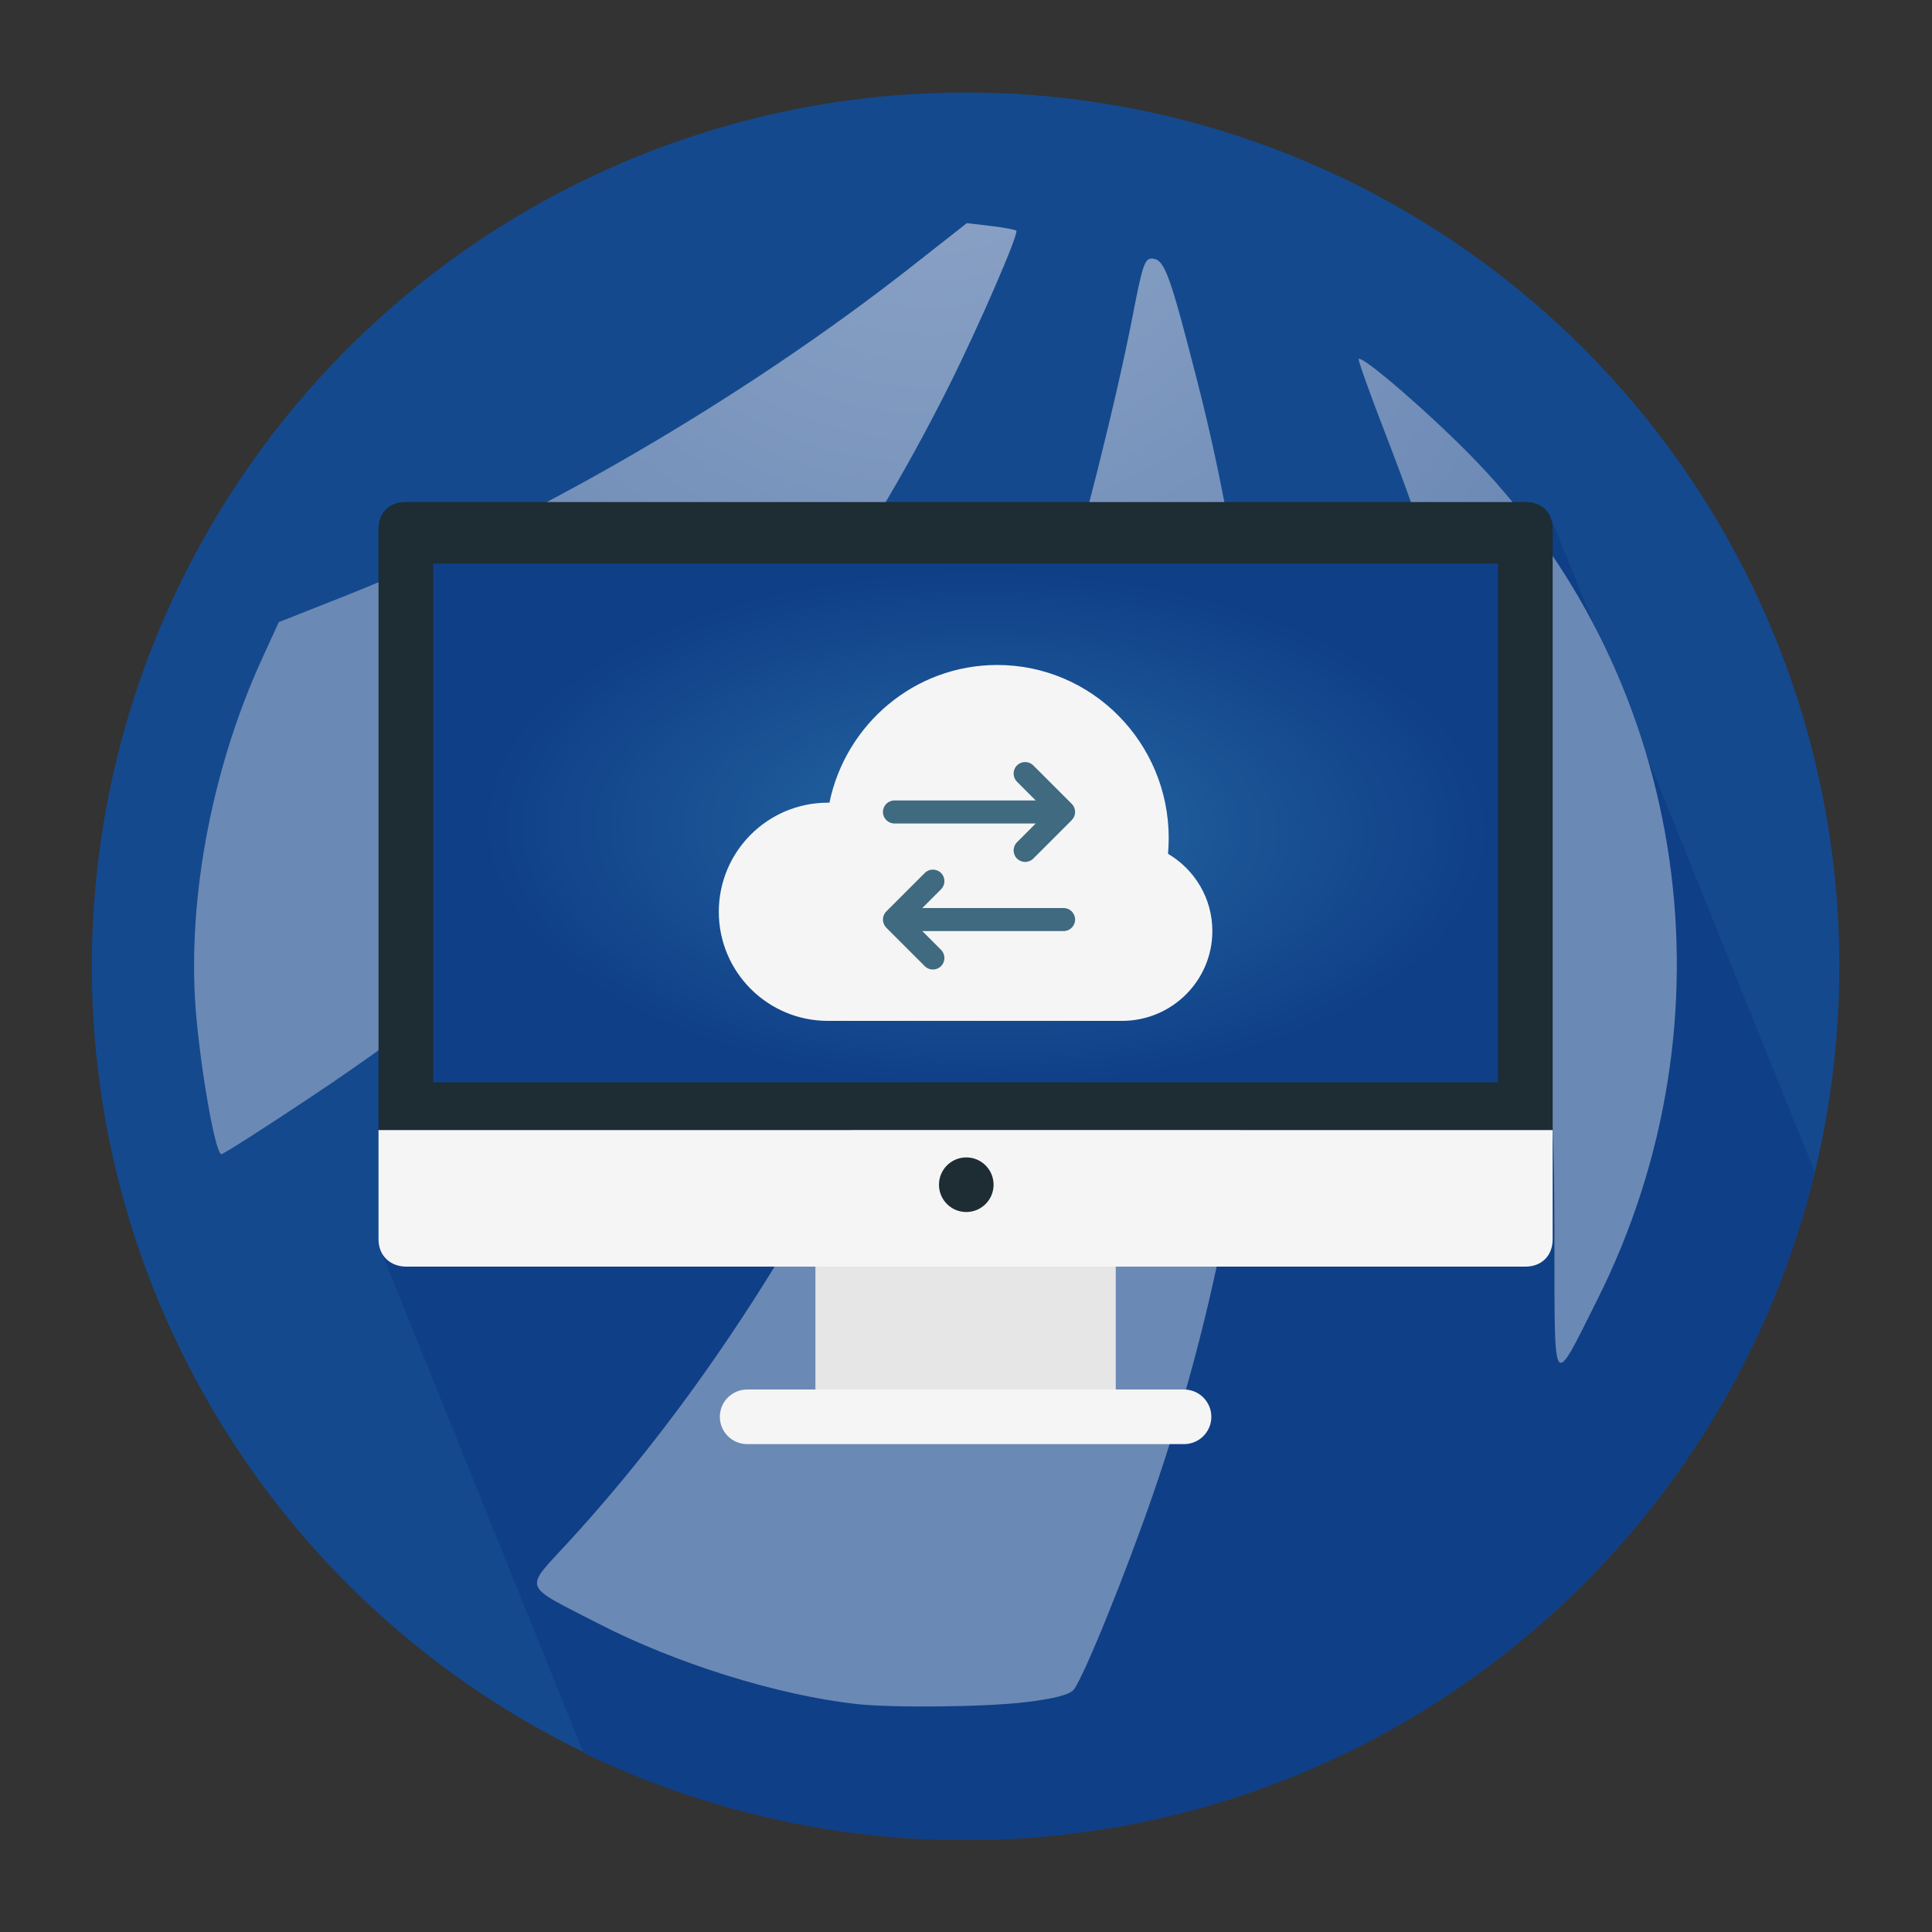 <?xml version="1.0" encoding="UTF-8"?>
<svg width="150mm" height="150mm" version="1.1" viewBox="0 0 150 150" xmlns="http://www.w3.org/2000/svg" xmlns:cc="http://creativecommons.org/ns#" xmlns:dc="http://purl.org/dc/elements/1.1/" xmlns:rdf="http://www.w3.org/1999/02/22-rdf-syntax-ns#" xmlns:xlink="http://www.w3.org/1999/xlink">
<rect x="0" y="0" width="150" height="150" fill="#333333" stroke="none"/>
<defs>
<radialGradient id="b" cx="100" cy="902.41" r="50.176" gradientTransform="matrix(1 0 0 1.001 -208.8 -141.46)" gradientUnits="userSpaceOnUse">
<stop stop-color="#8fa5c7" offset="0"/>
<stop stop-color="#6b89b5" offset="1"/>
</radialGradient>
<radialGradient id="a" cx="734.64" cy="367.94" r="156" gradientTransform="matrix(-.952 -.009 .005 -.487 959.65 401.4)" gradientUnits="userSpaceOnUse">
<stop stop-color="#2668a3" offset="0"/>
<stop stop-color="#0f3f87" offset="1"/>
</radialGradient>
</defs>
<g transform="translate(-40.368 -55.983)">
<g transform="matrix(.265 0 0 .265 225.2 27.427)">
<g transform="translate(-584.29 -7.143)">
<g transform="translate(-114.29 170)">
<circle cx="284" cy="228" r="256" fill="#14498e"/>
<path d="m532.77 288.38c-0.048-0.084-0.072-0.2-0.116-0.28-0.196-0.752-0.46-1.444-0.828-2.06-0.196-0.748-0.46-1.428-0.828-2.044-0.196-0.752-0.46-1.444-0.828-2.056-0.196-0.748-0.46-1.428-0.824-2.04-0.196-0.752-0.464-1.444-0.832-2.064-0.196-0.752-0.46-1.432-0.828-2.044-0.192-0.752-0.46-1.44-0.828-2.056-0.196-0.752-0.46-1.44-0.828-2.056-0.196-0.748-0.46-1.432-0.828-2.044-0.196-0.752-0.46-1.444-0.828-2.056-0.196-0.748-0.46-1.428-0.82-2.04-0.196-0.752-0.46-1.444-0.836-2.064-0.192-0.752-0.46-1.432-0.82-2.044-0.2-0.752-0.468-1.444-0.836-2.06-0.192-0.748-0.46-1.432-0.82-2.044-0.2-0.752-0.46-1.44-0.828-2.052-0.196-0.752-0.468-1.444-0.836-2.06-0.188-0.744-0.452-1.424-0.82-2.036-0.196-0.752-0.456-1.444-0.828-2.064-0.196-0.752-0.46-1.432-0.828-2.044-0.196-0.752-0.46-1.444-0.828-2.06-0.196-0.748-0.46-1.432-0.828-2.044-0.196-0.752-0.46-1.444-0.828-2.056-0.196-0.752-0.46-1.432-0.824-2.048-0.2-0.748-0.46-1.428-0.828-2.044-0.2-0.752-0.46-1.448-0.828-2.064-0.2-0.752-0.46-1.432-0.828-2.048-0.2-0.752-0.46-1.44-0.828-2.056-0.2-0.748-0.46-1.432-0.828-2.044-0.2-0.752-0.46-1.444-0.828-2.056-0.196-0.752-0.46-1.432-0.828-2.048-0.196-0.752-0.46-1.44-0.828-2.056-0.196-0.748-0.46-1.428-0.824-2.036-0.192-0.752-0.46-1.444-0.832-2.064-0.196-0.752-0.456-1.44-0.828-2.056-0.196-0.748-0.456-1.436-0.828-2.044-0.196-0.752-0.456-1.444-0.828-2.06-0.196-0.748-0.456-1.428-0.828-2.044-0.196-0.752-0.456-1.44-0.828-2.056-0.196-0.748-0.456-1.428-0.816-2.036-0.2-0.752-0.468-1.448-0.836-2.068-0.196-0.748-0.46-1.428-0.828-2.044-0.196-0.752-0.46-1.44-0.828-2.056-0.196-0.752-0.46-1.44-0.828-2.056-0.196-0.748-0.46-1.428-0.828-2.044-0.196-0.752-0.46-1.44-0.828-2.056-0.196-0.748-0.46-1.428-0.82-2.036-0.196-0.752-0.46-1.448-0.836-2.068-0.196-0.748-0.456-1.432-0.82-2.044-0.196-0.752-0.464-1.444-0.836-2.056-0.196-0.752-0.456-1.436-0.82-2.048-0.196-0.752-0.464-1.444-0.836-2.056-0.196-0.752-0.456-1.428-0.82-2.048-0.196-0.752-0.464-1.436-0.828-2.048-0.196-0.752-0.46-1.436-0.828-2.052-0.196-0.752-0.46-1.44-0.828-2.052-0.196-0.752-0.46-1.444-0.828-2.056-0.196-0.752-0.46-1.436-0.828-2.048-0.196-0.752-0.46-1.444-0.828-2.056-0.196-0.752-0.46-1.428-0.828-2.048-0.196-0.752-0.46-1.44-0.828-2.056-0.196-0.744-0.46-1.428-0.824-2.036-0.192-0.752-0.464-1.44-0.832-2.06-0.196-0.752-0.46-1.444-0.828-2.056-0.196-0.752-0.46-1.436-0.828-2.048-0.196-0.752-0.46-1.444-0.828-2.056-0.196-0.752-0.46-1.432-0.828-2.048-0.196-0.752-0.46-1.44-0.828-2.056-0.196-0.744-0.46-1.428-0.82-2.036-0.196-0.752-0.46-1.448-0.836-2.068-0.192-0.748-0.46-1.428-0.82-2.04-0.2-0.752-0.46-1.444-0.828-2.056-0.2-0.752-0.468-1.444-0.836-2.056-0.192-0.752-0.46-1.432-0.82-2.048-0.2-0.752-0.468-1.44-0.836-2.056-0.192-0.744-0.452-1.428-0.82-2.036-0.196-0.752-0.456-1.448-0.828-2.068-0.196-0.748-0.46-1.428-0.828-2.044-0.196-0.752-0.46-1.44-0.828-2.056-0.196-0.748-0.46-1.436-0.828-2.044-0.196-0.752-0.46-1.44-0.828-2.056-0.196-0.752-0.46-1.444-0.828-2.056-0.196-0.744-0.456-1.428-0.828-2.036-0.196-0.752-0.456-1.448-0.824-2.068-0.2-0.748-0.46-1.428-0.828-2.044-0.2-0.752-0.46-1.44-0.828-2.056-0.2-0.748-0.46-1.436-0.828-2.044-0.2-0.752-0.46-1.444-0.828-2.06-0.2-0.748-0.46-1.432-0.828-2.044-0.2-0.752-0.46-1.444-0.828-2.056-0.196-0.748-0.46-1.428-0.824-2.04-0.192-0.752-0.464-1.444-0.832-2.06-0.196-0.752-0.46-1.44-0.828-2.06-0.932-3.264-3.768-5.304-7.688-5.304h-328c-4.78 0-8 2.996-8 8v208c0 1.62 0.416 3.044 1.124 4.244 0.184 0.748 0.46 1.42 0.82 2.048 0.188 0.74 0.46 1.416 0.828 2.044 0.188 0.748 0.46 1.436 0.828 2.064 0.188 0.748 0.46 1.42 0.828 2.048 0.188 0.748 0.46 1.428 0.828 2.056 0.188 0.74 0.46 1.416 0.828 2.044 0.188 0.752 0.46 1.428 0.828 2.06 0.188 0.744 0.46 1.416 0.828 2.044 0.188 0.748 0.46 1.428 0.828 2.056 0.188 0.744 0.456 1.416 0.82 2.036 0.188 0.752 0.464 1.436 0.836 2.068 0.188 0.744 0.46 1.416 0.828 2.044 0.188 0.744 0.456 1.428 0.828 2.052 0.188 0.752 0.456 1.428 0.824 2.06 0.192 0.744 0.464 1.416 0.828 2.044 0.192 0.748 0.46 1.428 0.828 2.056 0.192 0.744 0.46 1.416 0.824 2.036 0.184 0.752 0.464 1.436 0.832 2.068 0.188 0.744 0.46 1.416 0.828 2.044 0.184 0.752 0.46 1.432 0.828 2.056 0.188 0.744 0.46 1.42 0.828 2.048 0.184 0.744 0.46 1.424 0.828 2.052 0.184 0.748 0.46 1.432 0.828 2.056 0.188 0.744 0.456 1.416 0.82 2.04 0.188 0.748 0.464 1.432 0.836 2.064 0.184 0.744 0.456 1.416 0.824 2.044 0.184 0.752 0.46 1.432 0.832 2.06 0.184 0.74 0.456 1.416 0.824 2.044 0.184 0.748 0.46 1.424 0.832 2.056 0.184 0.748 0.456 1.42 0.824 2.044 0.184 0.744 0.46 1.42 0.82 2.048 0.192 0.748 0.468 1.432 0.836 2.064 0.184 0.744 0.46 1.42 0.82 2.044 0.188 0.752 0.468 1.432 0.836 2.06 0.18 0.74 0.46 1.416 0.82 2.044 0.188 0.748 0.468 1.424 0.836 2.056 0.18 0.748 0.46 1.42 0.82 2.044 0.188 0.748 0.46 1.424 0.828 2.052 0.188 0.744 0.46 1.424 0.828 2.052 0.188 0.744 0.46 1.428 0.828 2.052 0.188 0.752 0.46 1.432 0.828 2.06 0.188 0.74 0.464 1.416 0.828 2.044 0.188 0.748 0.46 1.424 0.828 2.056 0.188 0.748 0.464 1.42 0.828 2.044 0.188 0.752 0.46 1.432 0.828 2.06 0.188 0.74 0.46 1.416 0.824 2.036 0.184 0.752 0.464 1.436 0.832 2.064 0.188 0.748 0.46 1.42 0.828 2.048 0.184 0.748 0.46 1.428 0.828 2.056 0.188 0.74 0.46 1.42 0.828 2.044 0.184 0.748 0.46 1.428 0.828 2.056 0.184 0.748 0.46 1.428 0.828 2.056 0.188 0.74 0.46 1.416 0.82 2.036 0.188 0.752 0.468 1.436 0.836 2.068 0.184 0.744 0.46 1.416 0.824 2.044 0.184 0.748 0.464 1.428 0.832 2.056 0.184 0.744 0.46 1.42 0.824 2.044 0.184 0.752 0.464 1.428 0.832 2.06 0.184 0.744 0.46 1.416 0.824 2.044 0.184 0.74 0.456 1.416 0.824 2.044 0.188 0.752 0.46 1.436 0.828 2.068 0.188 0.744 0.46 1.416 0.828 2.044 0.188 0.748 0.46 1.428 0.828 2.056 0.188 0.744 0.46 1.42 0.828 2.044 0.188 0.752 0.46 1.428 0.828 2.06 0.188 0.744 0.46 1.416 0.828 2.044 0.188 0.752 0.46 1.432 0.828 2.056 0.188 0.744 0.456 1.416 0.82 2.04 0.188 0.748 0.464 1.428 0.836 2.06 0.188 0.748 0.456 1.432 0.828 2.056 0.188 0.744 0.46 1.42 0.828 2.048 0.056 0.216 0.164 0.384 0.236 0.584 33.812 16.276 71.768 25.524 111.88 25.524 120.58 0 221.62-83.388 248.77-195.62z" fill="#0f3f87"/>
</g>
<g transform="matrix(4.329 0 0 4.327 630.37 -3157.4)" stroke-width=".929">
<path d="m-102.39 871.51c1.934-0.23 3.037-0.515 3.299-0.853 0.692-0.894 3.564-7.986 5.412-13.366 8.41-24.48 9.405-50.043 2.931-75.294-1.827-7.127-2.182-8.112-2.966-8.23-0.557-0.084-0.708 0.331-1.36 3.713-1.091 5.658-3.402 14.905-5.253 21.011-7.849 25.895-19.014 46.957-32.953 62.163-3.045 3.322-3.225 2.826 1.992 5.518 5.232 2.7 12.098 4.848 17.436 5.454 2.432 0.276 8.701 0.213 11.463-0.116zm38.732-27.259c9.494-18.944 6.217-41.71-8.167-56.741-2.827-2.954-7.722-7.215-7.986-6.952-0.058 0.058 0.763 2.353 1.826 5.1 5.262 13.6 8.95 27.546 10.709 40.5 0.577 4.248 0.705 6.785 0.715 14.136 0.014 10.336-0.168 10.087 2.904 3.957zm-87.115-13.688c8.021-5.345 13.519-9.85 20.31-16.644 9.953-9.957 16.876-19.476 22.906-31.5 2.006-4.001 4.766-10.359 4.577-10.548-0.071-0.071-0.853-0.215-1.738-0.32l-1.609-0.191-3.682 2.894c-11.439 8.992-25.914 17.412-38.46 22.372l-4.426 1.75-1.136 2.485c-3.514 7.687-5.169 16.879-4.418 24.536 0.412 4.203 1.301 9.004 1.667 9.004 0.136 0 2.841-1.728 6.01-3.84z" fill="url(#b)" stroke-width=".929"/>
</g>
<g transform="translate(28,-28)">
<path transform="translate(-114.29 170)" d="m84 304v-176c0-5.004 3.22-8 8-8h328c4.78 0 8 2.996 8 8v176z" fill="#1e2c33"/>
<path transform="translate(-114.29 170)" d="m84 304v32c0 4.78 3.408 8 8.188 8h327.81c4.78 0 8-3.22 8-8v-32z" fill="#f5f5f5"/>
<path transform="translate(-114.29 170)" d="m328 388c0-4.416-3.584-8-8-8h-128c-4.416 0-8 3.584-8 8s3.584 8 8 8h128c4.416 0 8-3.584 8-8z" fill="#f5f5f5"/>
<rect transform="translate(-114.29 170)" x="212" y="344" width="88" height="36" fill="#e6e6e6"/>
<circle transform="translate(-114.29 170)" cx="256.2" cy="320" r="8" fill="#1e2c33"/>
<rect transform="translate(-114.29 170)" x="100" y="138" width="312" height="152" fill="url(#a)"/>
<path transform="translate(-114.29 170)" d="m315.3 223.04c0.132-1.5 0.212-3.02 0.212-4.56 0-28.028-22.492-50.752-50.236-50.752-24.212 0-44.424 17.32-49.172 40.368-0.156 0-0.296-0.024-0.444-0.024-17.656 0-31.964 14.312-31.964 31.964s14.308 31.964 31.964 31.964h86.152c14.628 0 26.484-11.784 26.484-26.328 0-9.64-5.22-18.044-12.996-22.632z" fill="#f5f5f5"/>
<g transform="matrix(.563 0 0 .563 579.96 180.04)">
<g transform="translate(-38.571 -27.143)" fill="#3f6a80">
<path d="m-683.3 381.47c-0.32-0.788-0.8-1.488-1.404-2.068l-19.912-19.912c-2.344-2.344-6.14-2.344-8.484 0s-2.344 6.14 0 8.484l9.744 9.744h-73.5c-3.312 0-6 2.688-6 6s2.688 6 6 6h73.516l-9.76 9.764c-2.344 2.344-2.344 6.136 0 8.48 1.172 1.172 2.708 1.756 4.244 1.756s3.072-0.584 4.24-1.744l20-20c0.016-0.016 0.024-0.044 0.04-0.06 0.532-0.544 0.964-1.184 1.26-1.896 0.016-0.04 0.02-0.076 0.036-0.116 0.268-0.68 0.424-1.412 0.424-2.184 0-0.788-0.16-1.536-0.436-2.228-4e-3 -4e-3 -4e-3 -0.012-8e-3 -0.02z"/>
<path d="m-688.86 433.71h-73.516l9.756-9.756c2.344-2.344 2.344-6.136 0-8.48-2.344-2.348-6.14-2.348-8.484 0l-19.976 19.976c-0.568 0.56-1.02 1.236-1.328 1.984-0.012 0.032-0.016 0.064-0.032 0.096-0.264 0.672-0.42 1.4-0.42 2.168v0.04c4e-3 0.756 0.156 1.472 0.416 2.136 0.016 0.04 0.02 0.084 0.04 0.124 0.3 0.728 0.74 1.38 1.284 1.932 8e-3 8e-3 8e-3 0.016 0.016 0.024l20 20c1.172 1.172 2.708 1.756 4.244 1.756s3.072-0.584 4.24-1.764c2.344-2.344 2.344-6.136 0-8.48l-9.756-9.756h73.516c3.312 0 6-2.688 6-6s-2.688-6-6-6z"/>
</g>
</g>
</g>
</g>
</g>
</g>
</svg>
